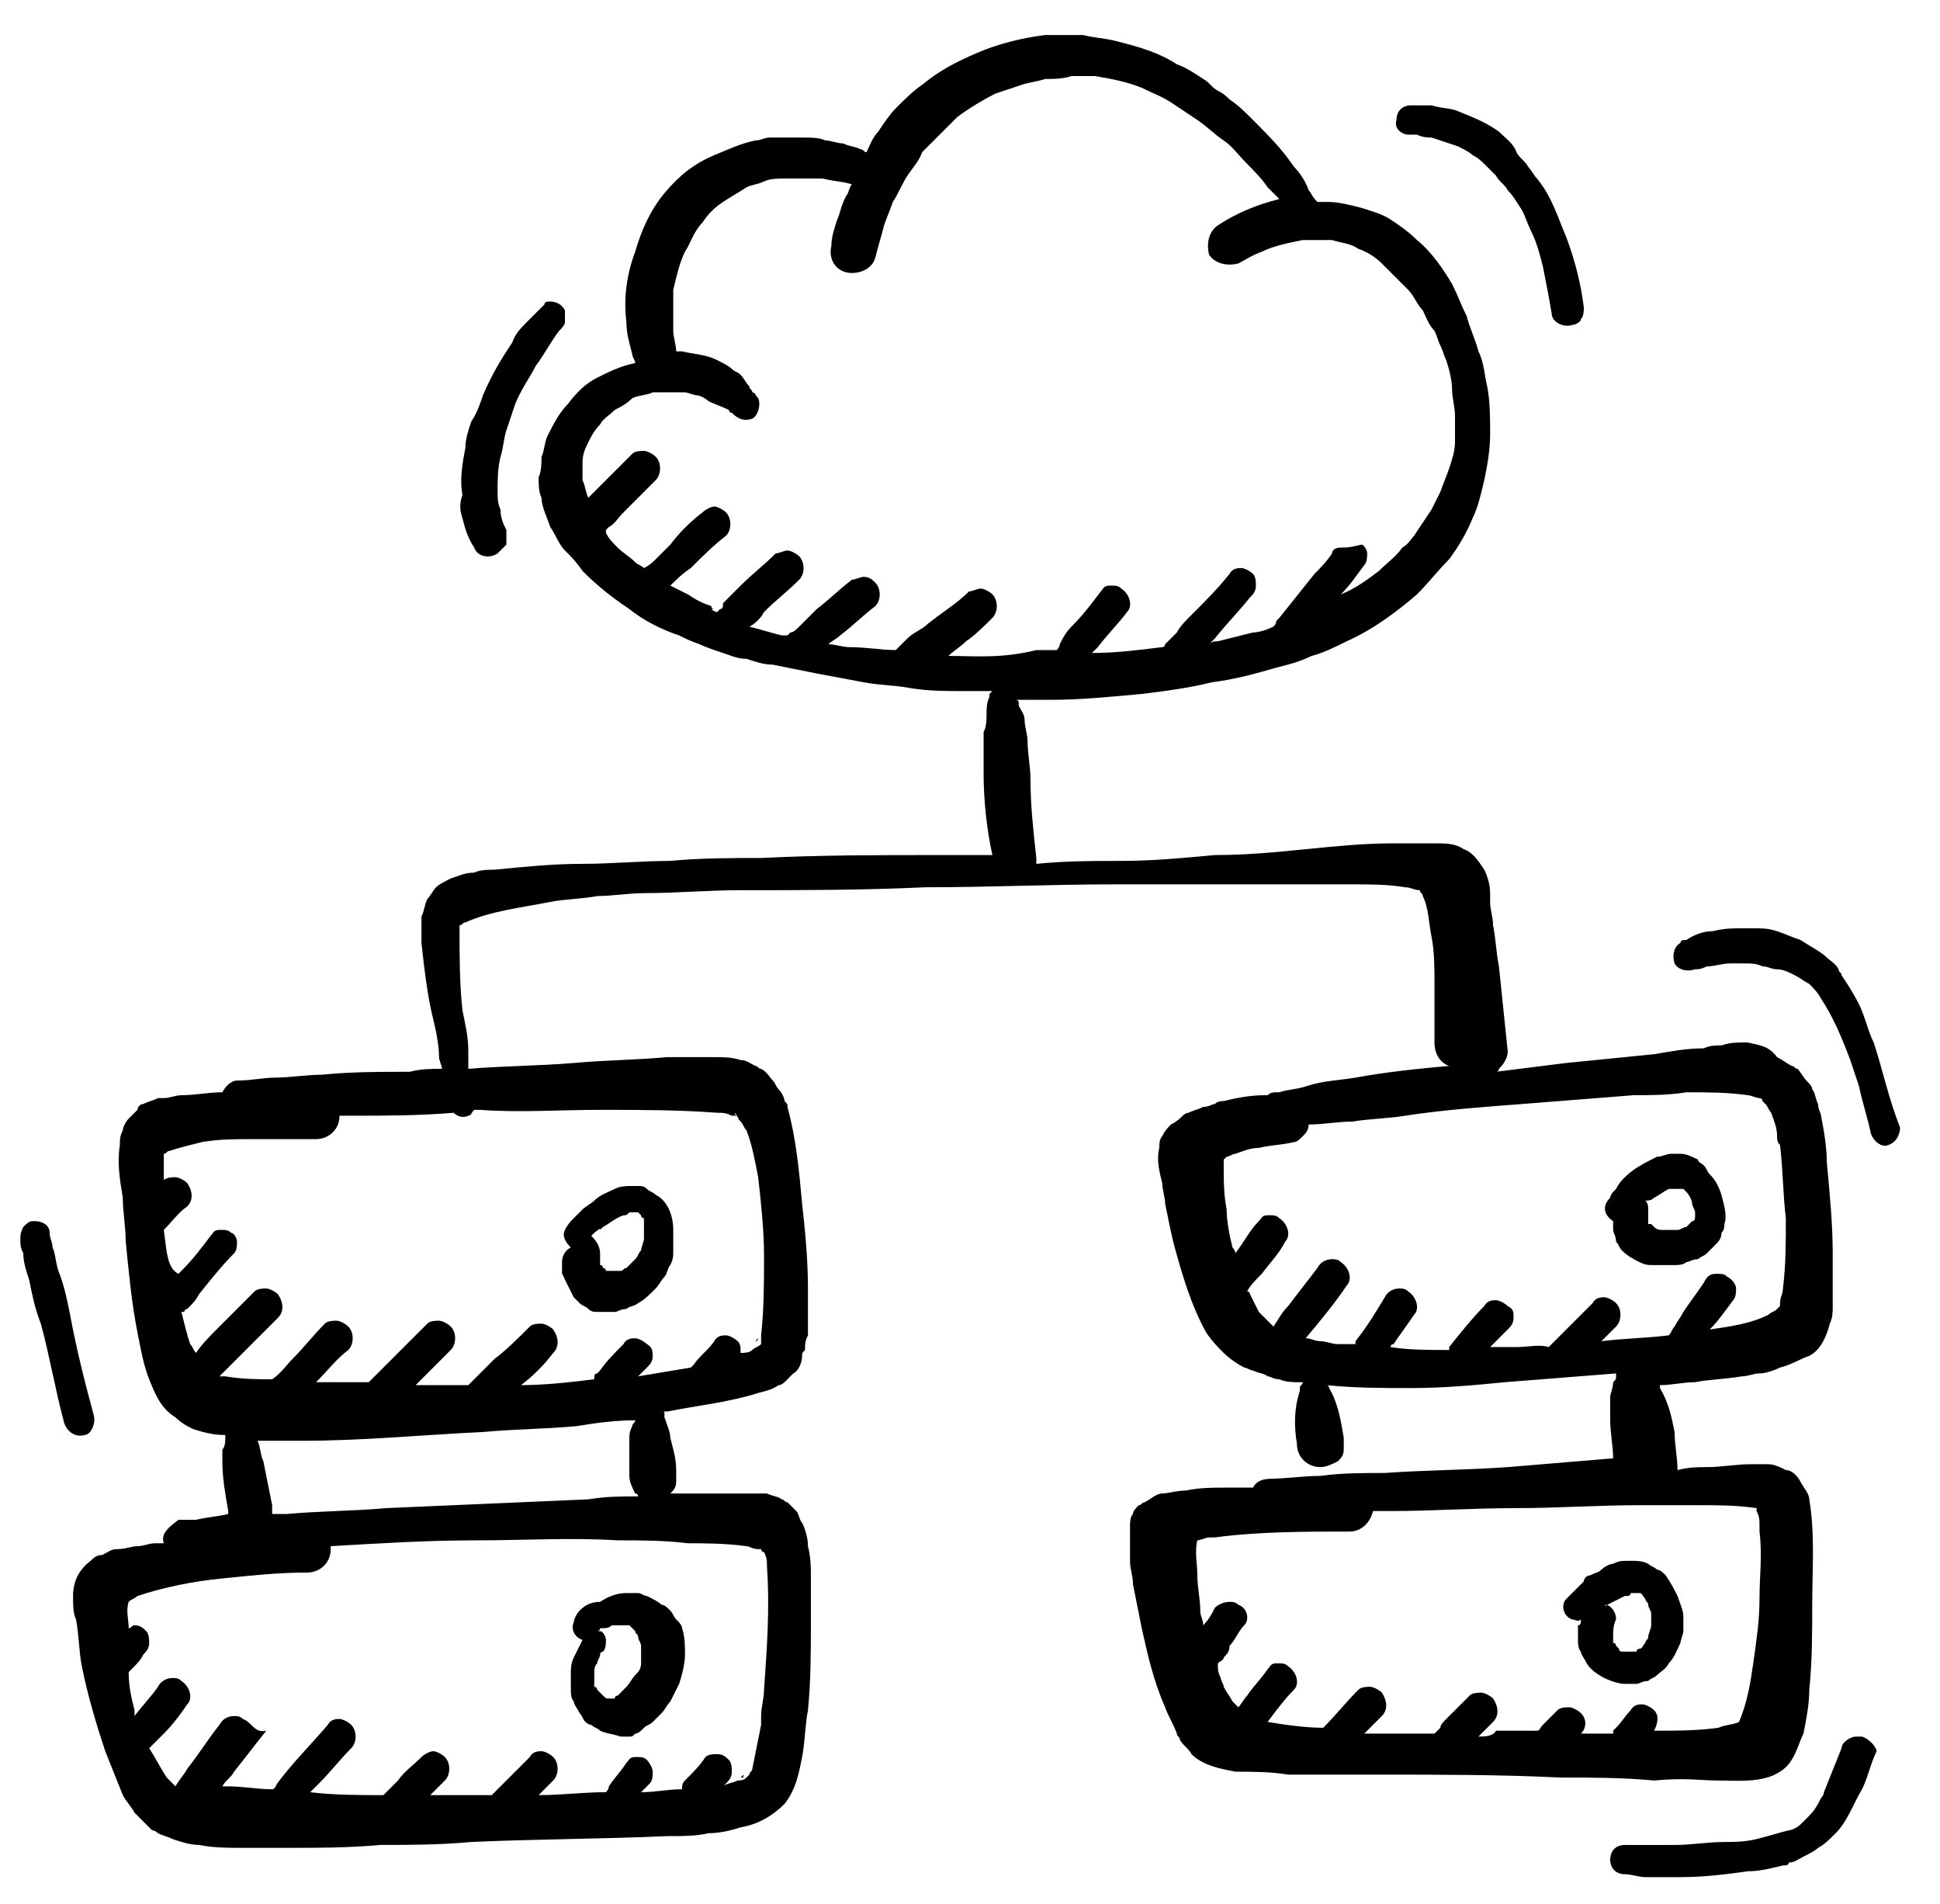 <svg width="53" height="52" viewBox="0 0 53 52" fill="none" xmlns="http://www.w3.org/2000/svg">
<g clip-path="url(#clip0_9_354)">
<path d="M38.471 3.677C38.55 3.677 38.631 3.677 38.711 3.677C38.871 3.757 39.031 3.757 39.111 3.757C39.35 3.837 39.59 3.917 39.83 3.997C39.99 4.077 40.15 4.157 40.23 4.237C40.39 4.317 40.47 4.397 40.63 4.557C40.71 4.637 40.79 4.717 40.87 4.797C40.95 4.957 41.11 5.037 41.19 5.197C41.35 5.357 41.43 5.517 41.59 5.757C41.67 5.917 41.75 6.157 41.83 6.317C41.99 6.637 42.07 6.957 42.15 7.277C42.23 7.676 42.31 8.076 42.39 8.556C42.39 8.796 42.71 8.956 42.95 8.876C43.03 8.876 43.19 8.796 43.19 8.716C43.27 8.636 43.27 8.476 43.27 8.396C43.19 7.756 43.03 7.117 42.79 6.477C42.55 5.917 42.39 5.357 41.99 4.877C41.91 4.797 41.83 4.637 41.75 4.557C41.67 4.397 41.51 4.317 41.43 4.157C41.35 3.917 41.11 3.757 40.95 3.597C40.63 3.357 40.23 3.197 39.83 3.037C39.67 2.957 39.35 2.957 39.111 2.877C38.95 2.877 38.871 2.877 38.711 2.877C38.631 2.877 38.55 2.877 38.55 2.877C38.311 2.877 38.151 3.037 38.151 3.277C38.071 3.517 38.311 3.677 38.471 3.677ZM51.189 28.474C51.029 28.154 50.949 27.754 50.789 27.434C50.629 27.114 50.469 26.874 50.309 26.634C50.309 26.554 50.229 26.554 50.229 26.474C50.149 26.314 49.989 26.234 49.909 26.154C49.749 25.994 49.429 25.834 49.189 25.674C48.949 25.594 48.789 25.514 48.549 25.434C48.309 25.354 48.149 25.354 47.909 25.354C47.829 25.354 47.669 25.354 47.589 25.354C47.349 25.354 47.109 25.354 46.789 25.434C46.55 25.434 46.309 25.514 46.069 25.674C45.989 25.674 45.91 25.674 45.91 25.754C45.75 25.834 45.669 26.074 45.75 26.314C45.83 26.474 46.069 26.554 46.309 26.474C46.389 26.474 46.469 26.474 46.629 26.394C46.869 26.394 47.029 26.314 47.269 26.314C47.429 26.314 47.509 26.314 47.669 26.314C47.829 26.314 47.989 26.314 48.149 26.394C48.309 26.394 48.389 26.474 48.549 26.474C48.709 26.474 48.869 26.554 49.029 26.634C49.189 26.714 49.269 26.794 49.429 26.874C49.509 26.954 49.669 27.114 49.749 27.274C50.069 27.754 50.309 28.314 50.549 28.953C50.629 29.193 50.709 29.433 50.789 29.673C50.869 30.073 51.029 30.553 51.109 30.953C51.189 31.193 51.429 31.353 51.589 31.273C51.829 31.193 51.909 30.953 51.909 30.793C51.589 29.993 51.429 29.193 51.189 28.474ZM2.556 38.632C2.316 37.752 2.076 36.792 1.916 35.913C1.836 35.513 1.756 35.113 1.596 34.713C1.516 34.473 1.516 34.233 1.436 34.073C1.436 33.913 1.356 33.833 1.356 33.673C1.356 33.433 1.116 33.353 0.956 33.353H0.876C0.796 33.353 0.716 33.433 0.636 33.513C0.556 33.673 0.556 33.753 0.556 33.833C0.556 33.993 0.556 34.073 0.636 34.233C0.636 34.473 0.716 34.713 0.796 34.953C0.876 35.353 0.956 35.752 1.116 36.153C1.356 37.032 1.516 37.992 1.756 38.872C1.836 39.112 2.076 39.272 2.316 39.192C2.476 39.192 2.636 38.872 2.556 38.632ZM12.634 14.155C12.714 14.476 12.794 14.715 12.954 14.955C13.034 15.195 13.354 15.275 13.594 15.115C13.674 15.035 13.754 14.955 13.834 14.876C13.834 14.715 13.834 14.636 13.834 14.556V14.476C13.754 14.316 13.674 14.155 13.674 13.916C13.594 13.756 13.594 13.596 13.594 13.436C13.594 13.116 13.594 12.796 13.674 12.476C13.754 12.236 13.754 11.996 13.834 11.756C13.914 11.516 13.994 11.276 14.074 11.036C14.234 10.636 14.474 10.316 14.634 9.996C14.874 9.676 15.034 9.356 15.274 9.036L15.354 8.956C15.354 8.956 15.274 8.956 15.274 9.036C15.354 8.956 15.434 8.876 15.434 8.796C15.434 8.716 15.434 8.556 15.434 8.476C15.354 8.316 15.194 8.236 15.034 8.236C14.954 8.236 14.874 8.236 14.874 8.316C14.794 8.396 14.714 8.476 14.634 8.556C14.554 8.636 14.474 8.716 14.394 8.796C14.234 8.956 14.074 9.116 13.994 9.356C13.674 9.836 13.434 10.236 13.194 10.796C13.114 11.036 13.034 11.276 12.874 11.516C12.794 11.756 12.714 11.996 12.714 12.236C12.634 12.636 12.554 13.116 12.634 13.516C12.554 13.756 12.554 13.916 12.634 14.155ZM50.869 47.431C50.789 47.431 50.789 47.431 50.709 47.431C50.549 47.431 50.309 47.591 50.309 47.751C50.149 48.151 49.989 48.551 49.829 48.951C49.829 49.031 49.749 49.111 49.749 49.111C49.669 49.271 49.589 49.431 49.429 49.591C49.349 49.67 49.269 49.751 49.189 49.831C49.109 49.91 48.949 49.99 48.869 49.99C48.549 50.071 48.309 50.151 47.989 50.23C47.669 50.31 47.349 50.31 47.109 50.31C46.629 50.31 46.23 50.391 45.75 50.391C45.51 50.391 45.27 50.391 44.95 50.391C44.79 50.391 44.55 50.391 44.39 50.391C44.15 50.391 43.99 50.55 43.99 50.79C43.99 51.03 44.15 51.19 44.39 51.19C44.55 51.19 44.79 51.27 44.95 51.27C45.27 51.27 45.59 51.27 45.91 51.27C46.55 51.27 47.189 51.19 47.749 51.11C48.069 51.11 48.389 51.03 48.709 50.95C48.789 50.95 48.869 50.95 48.869 50.87C49.029 50.87 49.109 50.79 49.269 50.71C49.429 50.63 49.589 50.55 49.669 50.47C49.829 50.391 49.989 50.23 50.149 50.071C50.469 49.751 50.629 49.271 50.869 48.871C51.029 48.551 51.109 48.151 51.269 47.831C51.269 47.751 51.109 47.511 50.869 47.431Z" fill="black"/>
<path d="M46.869 48.63C47.429 48.63 48.149 48.71 48.629 48.39C49.029 48.15 49.109 47.67 49.269 47.35C49.349 46.95 49.429 46.551 49.429 46.151C49.509 45.351 49.509 44.631 49.509 43.831C49.509 42.871 49.589 41.911 49.429 40.951C49.429 40.791 49.269 40.631 49.189 40.471C49.109 40.311 48.949 40.151 48.789 40.151C48.629 40.071 48.469 39.992 48.309 39.992C48.149 39.992 47.989 39.992 47.829 39.992C47.429 39.992 47.029 40.071 46.629 40.071C46.389 40.071 46.149 40.071 45.829 40.151C45.829 39.831 45.749 39.432 45.749 39.112C45.669 38.712 45.589 38.312 45.349 37.912C45.349 37.912 45.349 37.912 45.349 37.832C45.669 37.832 45.989 37.752 46.309 37.752C46.709 37.672 47.109 37.672 47.589 37.592C47.749 37.592 47.909 37.512 48.069 37.512C48.229 37.512 48.469 37.432 48.629 37.352C48.949 37.272 49.189 37.112 49.429 37.032C49.749 36.872 49.909 36.472 49.989 36.152C50.069 35.992 50.069 35.832 50.069 35.672C50.069 35.592 50.069 35.512 50.069 35.352C50.069 34.952 50.069 34.632 50.069 34.232C50.069 33.432 49.989 32.633 49.909 31.753C49.909 31.353 49.829 30.873 49.749 30.473C49.749 30.393 49.669 30.313 49.669 30.153C49.589 29.993 49.589 29.833 49.509 29.753C49.509 29.673 49.429 29.593 49.349 29.513C49.269 29.433 49.189 29.273 49.109 29.193C49.029 29.193 49.029 29.113 48.949 29.113C48.789 29.033 48.709 28.953 48.549 28.873C48.309 28.553 48.069 28.553 47.749 28.473H47.669C47.429 28.473 47.269 28.473 47.029 28.553C46.869 28.553 46.709 28.553 46.549 28.633C46.069 28.633 45.669 28.713 45.19 28.793C44.39 28.873 43.59 28.953 42.79 29.033C42.15 29.113 41.51 29.193 40.87 29.273C40.87 29.273 40.95 29.273 40.95 29.193C41.11 29.033 41.19 28.873 41.19 28.713C41.11 27.913 41.03 27.193 40.95 26.393C40.87 25.994 40.87 25.674 40.79 25.273C40.79 25.034 40.71 24.874 40.71 24.634C40.71 24.554 40.71 24.474 40.71 24.394C40.71 24.154 40.63 23.914 40.55 23.754C40.39 23.514 40.23 23.274 39.99 23.194C39.75 23.034 39.51 23.034 39.19 23.034C39.03 23.034 38.87 23.034 38.63 23.034C38.47 23.034 38.23 23.034 38.071 23.034C37.271 23.034 36.471 23.114 35.671 23.194C34.871 23.274 34.071 23.354 33.191 23.354C32.311 23.434 31.512 23.514 30.632 23.514C29.832 23.514 29.112 23.514 28.312 23.594C28.312 23.514 28.312 23.434 28.312 23.434C28.232 22.714 28.152 21.994 28.152 21.274C28.152 20.954 28.072 20.554 28.072 20.234C28.072 20.074 27.992 19.834 27.992 19.674C27.992 19.514 27.912 19.434 27.832 19.274V19.194C27.832 19.194 27.832 19.114 27.752 19.114C28.072 19.114 28.392 19.114 28.712 19.114C29.512 19.114 30.312 19.034 31.192 18.954C31.831 18.875 32.471 18.794 33.111 18.634C33.751 18.555 34.311 18.395 34.871 18.235C35.191 18.154 35.511 18.075 35.831 17.915C36.151 17.835 36.471 17.675 36.791 17.515C37.511 17.195 38.151 16.715 38.71 16.235C39.03 15.915 39.27 15.595 39.59 15.275C39.83 14.955 40.07 14.555 40.23 14.155C40.39 13.835 40.47 13.435 40.55 13.115C40.63 12.715 40.71 12.315 40.71 11.835C40.71 11.435 40.71 10.956 40.63 10.556C40.55 10.236 40.55 9.916 40.39 9.596C40.31 9.276 40.15 8.956 40.07 8.636C39.91 8.316 39.83 8.076 39.67 7.756C39.43 7.356 39.11 6.876 38.71 6.556C38.47 6.316 38.23 6.156 37.99 5.996C37.751 5.836 37.431 5.756 37.191 5.676C36.871 5.596 36.551 5.516 36.311 5.516C36.231 5.516 36.231 5.516 36.151 5.516C36.071 5.516 36.071 5.516 35.991 5.516C35.831 5.356 35.831 5.276 35.751 5.196C35.671 4.956 35.511 4.716 35.351 4.556C35.031 4.077 34.631 3.677 34.231 3.277C33.991 3.037 33.831 2.877 33.591 2.717C33.511 2.637 33.431 2.557 33.271 2.477C33.111 2.397 33.031 2.237 32.871 2.157C32.631 1.997 32.391 1.837 32.151 1.757C31.671 1.437 31.111 1.277 30.472 1.117C30.152 1.037 29.912 1.037 29.592 0.957C29.432 0.957 29.352 0.957 29.192 0.957C28.952 0.957 28.792 0.957 28.552 0.957C27.912 1.037 27.272 1.197 26.712 1.437C26.152 1.677 25.672 1.917 25.192 2.317C24.952 2.477 24.712 2.717 24.472 2.957C24.312 3.117 24.152 3.357 23.992 3.597C23.833 3.757 23.753 3.997 23.673 4.157C23.593 4.157 23.593 4.077 23.513 4.077C23.353 3.997 23.193 3.997 23.033 3.917C22.873 3.917 22.713 3.837 22.553 3.837C22.393 3.757 22.153 3.757 21.913 3.757C21.753 3.757 21.673 3.757 21.513 3.757C21.353 3.757 21.193 3.757 21.033 3.757C20.873 3.757 20.793 3.837 20.633 3.837C20.233 3.917 19.913 4.077 19.513 4.237C18.953 4.476 18.553 4.796 18.153 5.276C17.753 5.756 17.514 6.316 17.353 6.876C17.113 7.516 17.034 8.156 17.113 8.796C17.113 9.116 17.193 9.356 17.273 9.676C17.273 9.756 17.353 9.836 17.353 9.916C16.953 9.996 16.634 10.156 16.314 10.316C15.994 10.476 15.754 10.716 15.514 11.036C15.274 11.275 15.114 11.595 14.954 11.915C14.874 12.075 14.874 12.315 14.794 12.475C14.794 12.635 14.794 12.875 14.714 13.035C14.714 13.195 14.714 13.435 14.794 13.595C14.794 13.835 14.954 14.155 15.034 14.395C15.194 14.635 15.274 14.875 15.434 15.035C15.594 15.195 15.754 15.355 15.914 15.595C16.314 15.995 16.714 16.315 17.193 16.635C17.593 16.955 18.073 17.195 18.553 17.355C18.713 17.435 18.873 17.515 19.113 17.595C19.273 17.675 19.513 17.755 19.753 17.835C19.993 17.915 20.153 17.994 20.393 17.994C20.633 18.075 20.873 18.154 21.113 18.154C21.513 18.235 21.913 18.315 22.313 18.395C22.713 18.474 23.193 18.555 23.593 18.634C23.992 18.715 24.472 18.715 24.872 18.794C25.352 18.875 25.832 18.875 26.312 18.875C26.552 18.875 26.792 18.875 27.112 18.875L27.032 18.954V19.034C26.952 19.194 26.952 19.354 26.952 19.514C26.952 19.674 26.952 19.834 26.872 19.994C26.872 20.394 26.872 20.714 26.872 21.114C26.872 21.834 26.952 22.634 27.112 23.354C26.632 23.354 26.072 23.354 25.592 23.354C23.992 23.354 22.393 23.354 20.793 23.434C19.993 23.434 19.113 23.434 18.313 23.514C17.514 23.514 16.714 23.594 15.914 23.594C15.114 23.594 14.314 23.674 13.514 23.754C13.354 23.754 13.114 23.754 12.954 23.834C12.714 23.834 12.554 23.914 12.314 23.994C12.154 24.074 11.994 24.154 11.914 24.234C11.834 24.314 11.754 24.474 11.674 24.554C11.594 24.714 11.594 24.874 11.514 25.034C11.514 25.273 11.514 25.514 11.514 25.753C11.594 26.473 11.674 27.193 11.834 27.833C11.914 28.153 11.994 28.553 11.994 28.873C11.994 28.953 12.074 29.113 12.074 29.193C11.754 29.193 11.514 29.193 11.194 29.273C10.395 29.273 9.595 29.273 8.795 29.353C8.395 29.353 7.915 29.433 7.515 29.433C7.195 29.433 6.875 29.513 6.475 29.513C6.315 29.513 6.155 29.673 6.075 29.833C5.675 29.833 5.355 29.913 4.955 29.913C4.795 29.913 4.635 29.993 4.475 29.993C4.395 29.993 4.395 29.993 4.315 29.993C4.155 30.073 4.075 30.073 3.915 30.153C3.835 30.153 3.755 30.233 3.755 30.313C3.675 30.393 3.595 30.473 3.515 30.553C3.435 30.633 3.355 30.793 3.355 30.873C3.275 31.033 3.275 31.113 3.275 31.273C3.195 31.753 3.275 32.233 3.355 32.712C3.355 33.112 3.435 33.512 3.435 33.912C3.515 34.712 3.595 35.592 3.755 36.392C3.835 36.792 3.915 37.272 4.075 37.672C4.235 38.072 4.395 38.472 4.795 38.712C4.955 38.872 5.115 38.952 5.275 39.032C5.515 39.112 5.835 39.192 6.075 39.192H6.155V39.272C6.155 39.352 6.155 39.511 6.075 39.592C6.075 39.672 6.075 39.831 6.075 39.911C6.075 40.391 6.155 40.791 6.235 41.271C6.235 41.271 6.235 41.271 6.235 41.351C5.915 41.431 5.675 41.431 5.355 41.511C5.275 41.511 5.195 41.511 5.115 41.511C5.035 41.511 4.955 41.511 4.875 41.511C4.555 41.751 4.395 41.911 4.475 42.151C4.395 42.151 4.315 42.151 4.235 42.151C4.075 42.151 3.915 42.231 3.755 42.231C3.595 42.231 3.435 42.311 3.195 42.311C3.035 42.311 2.955 42.391 2.796 42.471C2.636 42.471 2.556 42.551 2.476 42.631C2.156 42.871 1.996 43.191 1.996 43.591C1.996 43.831 1.996 44.071 2.076 44.231C2.156 44.631 2.156 45.111 2.236 45.511C2.396 46.311 2.636 47.111 2.875 47.83C3.035 48.23 3.195 48.63 3.355 49.03C3.435 49.19 3.595 49.35 3.675 49.51C3.835 49.67 3.995 49.83 4.155 49.99C4.235 49.99 4.315 50.07 4.315 50.07C4.475 50.15 4.555 50.15 4.715 50.23C4.955 50.31 5.195 50.39 5.435 50.39C5.835 50.47 6.235 50.47 6.635 50.47C7.035 50.47 7.435 50.47 7.835 50.47C8.715 50.47 9.515 50.47 10.395 50.39C11.194 50.39 11.994 50.39 12.874 50.31C14.634 50.23 16.393 50.23 18.233 50.15C18.633 50.15 19.033 50.15 19.353 50.07C19.673 50.07 19.993 49.99 20.233 49.91C20.713 49.83 21.113 49.59 21.433 49.27C21.753 48.87 21.833 48.39 21.913 47.99C21.993 47.59 21.993 47.111 22.073 46.711C22.153 45.911 22.153 45.111 22.153 44.311C22.153 43.911 22.153 43.511 22.153 43.111C22.153 42.791 22.153 42.551 22.073 42.231C22.073 41.991 21.993 41.751 21.913 41.591C21.833 41.511 21.833 41.351 21.753 41.271C21.673 41.191 21.593 41.111 21.513 41.031C21.433 41.031 21.433 40.951 21.353 40.951C21.273 40.871 21.113 40.871 20.953 40.791C20.873 40.791 20.793 40.791 20.793 40.791C20.713 40.791 20.553 40.791 20.473 40.791C20.313 40.791 20.153 40.791 19.913 40.791C19.753 40.791 19.673 40.791 19.513 40.791C19.193 40.791 18.873 40.791 18.633 40.791C18.553 40.791 18.393 40.791 18.313 40.791C18.393 40.711 18.473 40.631 18.473 40.471C18.473 40.391 18.473 40.231 18.473 40.151C18.473 39.831 18.393 39.592 18.313 39.272C18.313 39.112 18.233 38.952 18.153 38.712C18.153 38.712 18.153 38.712 18.153 38.632C18.153 38.552 18.153 38.552 18.073 38.552C18.153 38.552 18.153 38.552 18.233 38.552C19.033 38.392 19.833 38.312 20.633 38.072C20.873 37.992 21.033 37.992 21.273 37.832C21.353 37.832 21.433 37.752 21.433 37.752C21.513 37.672 21.593 37.592 21.673 37.512C21.833 37.432 21.913 37.192 21.913 37.032C21.913 36.952 21.913 36.952 21.993 36.872C21.993 36.712 21.993 36.632 22.073 36.472C22.073 36.312 22.073 36.152 22.073 35.912C22.073 35.672 22.073 35.432 22.073 35.192C22.073 34.392 21.993 33.592 21.913 32.873C21.833 31.993 21.753 31.113 21.513 30.233C21.513 30.153 21.513 30.153 21.433 30.073C21.433 29.993 21.353 29.833 21.273 29.753C21.193 29.673 21.193 29.593 21.113 29.513C21.033 29.433 20.953 29.273 20.793 29.193C20.713 29.193 20.713 29.113 20.633 29.113C20.473 29.033 20.393 28.953 20.233 28.953C19.993 28.873 19.753 28.873 19.513 28.873C19.433 28.873 19.433 28.873 19.353 28.873C19.193 28.873 19.113 28.873 18.953 28.873C18.713 28.873 18.473 28.873 18.233 28.873C17.353 28.953 16.554 28.953 15.674 29.033C14.714 29.113 13.754 29.113 12.794 29.193C12.794 29.033 12.794 28.873 12.794 28.713C12.794 28.313 12.714 27.993 12.634 27.593C12.554 26.873 12.554 26.073 12.554 25.354V25.273C12.634 25.273 12.634 25.194 12.714 25.194C13.434 24.874 14.234 24.794 15.034 24.634C15.434 24.554 15.914 24.554 16.314 24.474C16.714 24.474 17.193 24.394 17.593 24.394C18.473 24.394 19.353 24.314 20.233 24.314C21.913 24.314 23.593 24.314 25.272 24.234C27.032 24.234 28.712 24.154 30.472 24.154C31.352 24.154 32.151 24.154 33.031 24.154C33.831 24.154 34.711 24.154 35.511 24.154C35.991 24.154 36.471 24.154 36.951 24.154C37.431 24.154 37.91 24.154 38.391 24.234C38.55 24.234 38.63 24.314 38.79 24.314C38.79 24.394 38.87 24.394 38.87 24.474C39.03 24.794 39.03 25.194 39.11 25.593C39.19 25.994 39.19 26.473 39.19 26.873C39.19 27.433 39.19 27.913 39.19 28.473C39.19 28.793 39.35 29.033 39.59 29.113C38.71 29.193 37.91 29.273 37.031 29.433C36.551 29.513 36.151 29.513 35.671 29.673C35.431 29.753 35.191 29.753 34.951 29.833C34.791 29.833 34.711 29.833 34.631 29.913H34.551C34.151 29.913 33.751 29.993 33.431 30.073C33.351 30.073 33.271 30.073 33.191 30.153C33.111 30.153 33.031 30.233 32.871 30.233C32.711 30.313 32.631 30.313 32.471 30.393C32.391 30.393 32.311 30.473 32.311 30.473C32.231 30.553 32.151 30.633 31.991 30.713C31.911 30.793 31.831 30.873 31.751 31.033C31.671 31.113 31.671 31.273 31.671 31.353C31.591 31.673 31.671 31.993 31.751 32.313C31.751 32.472 31.831 32.712 31.831 32.873C31.911 33.272 31.991 33.672 32.071 33.992C32.311 34.872 32.551 35.672 32.951 36.392C33.111 36.632 33.271 36.792 33.431 36.952C33.591 37.112 33.831 37.272 33.991 37.352C34.071 37.352 34.151 37.432 34.231 37.432C34.391 37.512 34.551 37.512 34.631 37.592C34.711 37.592 34.791 37.672 34.951 37.672C35.111 37.752 35.351 37.752 35.511 37.752H35.591C35.591 37.832 35.511 37.832 35.511 37.912V37.992C35.351 38.472 35.351 38.952 35.431 39.432C35.431 39.831 35.751 40.071 36.071 40.071C36.231 40.071 36.391 39.992 36.551 39.911C36.631 39.831 36.711 39.752 36.711 39.592C36.711 39.511 36.711 39.352 36.711 39.272C36.631 38.792 36.551 38.312 36.311 37.912C36.311 37.912 36.311 37.832 36.231 37.832C37.031 37.912 37.751 37.912 38.55 37.912C39.43 37.912 40.31 37.832 41.11 37.752C42.15 37.672 43.11 37.592 44.15 37.512V37.592C44.15 37.672 44.15 37.672 44.07 37.752C44.07 37.912 43.99 38.072 43.99 38.152C43.99 38.392 43.99 38.552 43.99 38.792C43.99 39.112 44.07 39.511 44.07 39.831C43.11 39.911 42.15 39.992 41.19 40.071C40.07 40.151 38.95 40.151 37.831 40.231C37.271 40.231 36.631 40.231 36.071 40.311C35.591 40.311 35.111 40.391 34.631 40.391C34.631 40.391 34.631 40.391 34.711 40.391C34.471 40.391 34.311 40.471 34.231 40.631C33.991 40.631 33.751 40.631 33.511 40.631C33.111 40.631 32.791 40.631 32.391 40.711C32.151 40.711 31.911 40.791 31.751 40.791C31.591 40.791 31.431 40.951 31.271 41.031C31.192 41.031 31.192 41.111 31.111 41.111C31.032 41.191 30.952 41.271 30.952 41.351C30.872 41.431 30.872 41.591 30.872 41.671C30.872 41.751 30.872 41.911 30.872 41.991C30.872 42.071 30.872 42.231 30.872 42.391C30.872 42.471 30.872 42.551 30.872 42.631C30.872 42.871 30.952 43.031 30.952 43.271C31.032 43.671 31.111 44.071 31.192 44.471C31.352 45.191 31.512 45.911 31.831 46.63C31.911 46.87 32.071 47.111 32.151 47.35C32.151 47.43 32.231 47.43 32.231 47.51C32.311 47.67 32.471 47.75 32.551 47.91C32.871 48.23 33.351 48.31 33.751 48.39C34.231 48.39 34.711 48.39 35.191 48.47C36.071 48.47 36.871 48.47 37.751 48.47C39.35 48.47 41.03 48.47 42.63 48.55C43.51 48.55 44.31 48.55 45.19 48.63C46.069 48.55 46.469 48.63 46.869 48.63ZM25.912 17.915C26.072 17.755 26.232 17.675 26.392 17.515C26.632 17.355 26.872 17.115 27.112 16.875C27.272 16.715 27.272 16.395 27.112 16.235C27.032 16.155 26.872 16.075 26.792 16.075C26.712 16.075 26.552 16.155 26.472 16.155C26.152 16.475 25.752 16.715 25.352 17.035C25.192 17.195 24.952 17.275 24.792 17.435C24.712 17.515 24.633 17.595 24.552 17.675L24.472 17.755C24.073 17.755 23.673 17.675 23.193 17.675C23.033 17.675 22.793 17.595 22.633 17.595C22.713 17.515 22.873 17.435 22.953 17.355C23.273 17.115 23.593 16.795 23.913 16.555C24.073 16.395 24.073 16.075 23.913 15.915C23.833 15.835 23.753 15.755 23.593 15.755C23.513 15.755 23.353 15.835 23.273 15.835C22.953 16.075 22.633 16.395 22.313 16.635C22.153 16.795 21.993 16.955 21.833 17.115C21.753 17.195 21.673 17.275 21.593 17.275C21.593 17.275 21.593 17.275 21.513 17.355C21.593 17.355 21.433 17.355 21.353 17.355C21.033 17.275 20.793 17.195 20.473 17.115C20.633 17.035 20.793 16.875 20.873 16.715C21.193 16.395 21.513 16.155 21.833 15.835C21.993 15.675 21.993 15.355 21.833 15.195C21.753 15.115 21.593 15.035 21.513 15.035C21.433 15.035 21.273 15.115 21.193 15.115C20.873 15.435 20.553 15.675 20.233 15.995C20.073 16.155 19.913 16.315 19.753 16.475C19.753 16.555 19.753 16.635 19.673 16.635L19.593 16.715C19.513 16.715 19.433 16.635 19.433 16.635H19.513C19.513 16.635 19.433 16.635 19.433 16.555C19.193 16.475 19.033 16.395 18.793 16.235C18.633 16.155 18.473 16.075 18.313 15.995C18.473 15.835 18.633 15.675 18.873 15.515C19.193 15.195 19.513 14.875 19.833 14.635C19.993 14.475 19.993 14.155 19.833 13.995C19.753 13.915 19.593 13.835 19.513 13.835C19.433 13.835 19.273 13.915 19.193 13.995C18.873 14.235 18.553 14.555 18.313 14.875C18.153 15.035 18.073 15.115 17.913 15.275C17.833 15.355 17.753 15.435 17.593 15.515C17.514 15.435 17.433 15.435 17.353 15.355C17.193 15.195 17.034 15.115 16.873 14.955C16.714 14.795 16.634 14.715 16.554 14.555C16.554 14.555 16.554 14.555 16.554 14.475L16.634 14.395C16.794 14.315 16.873 14.155 17.034 13.995C17.353 13.675 17.593 13.435 17.913 13.115C18.073 12.955 18.073 12.635 17.913 12.475C17.833 12.395 17.673 12.315 17.593 12.315C17.514 12.315 17.353 12.315 17.273 12.395C16.953 12.715 16.714 12.955 16.393 13.275C16.314 13.355 16.154 13.515 16.074 13.595C15.994 13.435 15.994 13.275 15.914 13.115C15.914 12.955 15.914 12.795 15.914 12.635C15.914 12.395 15.994 12.235 16.074 12.075C16.154 11.915 16.234 11.755 16.393 11.595C16.474 11.435 16.634 11.355 16.794 11.196C16.953 11.116 17.113 11.036 17.273 10.876C17.433 10.796 17.673 10.796 17.833 10.716C17.913 10.716 17.993 10.716 18.073 10.716C18.313 10.716 18.473 10.716 18.713 10.716C18.793 10.716 18.953 10.796 19.033 10.796C19.113 10.796 19.273 10.876 19.353 10.956C19.513 11.036 19.753 11.116 19.913 11.196C19.913 11.196 19.913 11.275 19.993 11.275C20.153 11.435 20.313 11.515 20.553 11.435C20.713 11.355 20.793 11.036 20.713 10.876C20.633 10.796 20.633 10.716 20.553 10.716C20.553 10.636 20.473 10.636 20.473 10.556C20.393 10.476 20.313 10.316 20.233 10.236C20.153 10.156 20.073 10.156 19.993 10.076C19.913 9.996 19.753 9.916 19.593 9.836C19.273 9.676 18.953 9.676 18.633 9.596C18.553 9.596 18.553 9.596 18.473 9.596C18.473 9.436 18.393 9.196 18.393 9.036C18.393 8.876 18.393 8.716 18.393 8.636C18.393 8.396 18.393 8.156 18.393 7.916C18.473 7.596 18.553 7.196 18.713 6.876C18.873 6.636 18.953 6.316 19.193 6.076C19.353 5.836 19.513 5.676 19.753 5.516C19.993 5.356 20.153 5.276 20.393 5.116C20.553 5.036 20.713 5.036 20.873 4.956C21.033 4.876 21.273 4.876 21.433 4.876C21.593 4.876 21.753 4.876 21.913 4.876C22.073 4.876 22.313 4.876 22.473 4.876C22.793 4.956 23.033 4.956 23.273 5.036C23.193 5.116 23.193 5.276 23.113 5.356C22.953 5.676 22.953 5.836 22.873 5.996C22.793 6.236 22.713 6.476 22.713 6.716C22.633 7.036 22.793 7.356 23.113 7.436C23.433 7.516 23.833 7.356 23.913 7.036C23.992 6.716 24.073 6.476 24.152 6.156C24.233 5.916 24.312 5.756 24.392 5.516C24.552 5.276 24.632 5.036 24.792 4.796C24.952 4.556 25.112 4.396 25.192 4.157C25.512 3.837 25.832 3.517 26.152 3.197C26.472 2.957 26.872 2.717 27.192 2.557C27.432 2.477 27.672 2.397 27.912 2.317C28.152 2.237 28.312 2.237 28.552 2.157C28.792 2.157 29.032 2.157 29.272 2.077C29.512 2.077 29.672 2.077 29.912 2.077C30.392 2.157 30.791 2.237 31.192 2.397C31.512 2.557 31.751 2.637 31.991 2.797C32.231 2.957 32.471 3.117 32.711 3.277C32.951 3.437 33.191 3.677 33.431 3.837C33.671 3.997 33.831 4.237 34.071 4.476C34.231 4.636 34.471 4.876 34.631 5.116C34.711 5.196 34.871 5.356 34.951 5.436C34.311 5.596 33.751 5.836 33.271 6.156C33.031 6.316 32.951 6.636 33.031 6.956C33.191 7.196 33.511 7.276 33.831 7.196C33.991 7.116 34.231 6.956 34.471 6.876C34.791 6.716 35.191 6.636 35.591 6.556C35.831 6.556 36.151 6.556 36.391 6.556C36.631 6.636 36.871 6.636 37.111 6.796C37.351 6.876 37.591 7.036 37.751 7.196C37.99 7.436 38.23 7.676 38.47 7.916C38.63 8.076 38.71 8.316 38.87 8.476C38.95 8.636 39.03 8.876 39.19 9.036C39.27 9.196 39.27 9.276 39.35 9.436C39.43 9.596 39.43 9.676 39.51 9.836C39.59 10.076 39.67 10.396 39.67 10.636C39.67 10.876 39.75 11.116 39.75 11.355C39.75 11.595 39.75 11.835 39.75 12.075C39.75 12.315 39.67 12.555 39.59 12.795C39.51 13.035 39.43 13.195 39.35 13.435C39.27 13.595 39.19 13.755 39.11 13.915C38.95 14.155 38.79 14.395 38.63 14.635C38.55 14.715 38.47 14.875 38.31 14.955C38.151 15.195 37.91 15.355 37.671 15.595C37.351 15.835 37.031 16.075 36.631 16.235C36.871 15.995 37.031 15.755 37.271 15.435C37.351 15.355 37.351 15.195 37.351 15.115C37.351 15.035 37.271 14.875 37.191 14.875C36.871 14.955 36.791 14.955 36.711 14.955H36.631C36.471 14.955 36.391 15.035 36.391 15.115C36.231 15.355 36.071 15.515 35.831 15.755L35.911 15.675C35.591 16.075 35.271 16.475 34.951 16.875L34.871 16.955C34.871 16.955 34.871 17.035 34.791 17.115C34.631 17.195 34.391 17.275 34.231 17.275C33.911 17.355 33.591 17.435 33.271 17.515C33.191 17.515 33.111 17.515 33.031 17.595C33.111 17.515 33.111 17.515 33.191 17.435C33.511 17.035 33.831 16.715 34.151 16.315C34.231 16.235 34.311 16.155 34.311 15.995C34.311 15.915 34.311 15.755 34.231 15.675C34.151 15.595 33.991 15.515 33.911 15.515C33.831 15.515 33.671 15.515 33.591 15.675C33.271 16.075 32.951 16.395 32.551 16.795C32.391 16.955 32.231 17.115 32.151 17.275C32.071 17.355 31.991 17.435 31.911 17.515L31.831 17.595C31.831 17.595 31.831 17.675 31.751 17.675C31.111 17.755 30.472 17.835 29.832 17.835C29.912 17.755 29.912 17.755 29.992 17.675C30.232 17.355 30.552 17.035 30.791 16.715C30.952 16.555 30.872 16.235 30.632 16.075C30.552 15.995 30.472 15.995 30.392 15.995H30.312C30.152 15.995 30.152 16.075 30.072 16.155C29.832 16.475 29.592 16.795 29.272 17.115C29.112 17.275 29.032 17.435 28.952 17.595C28.952 17.675 28.872 17.755 28.872 17.755C28.712 17.755 28.552 17.755 28.312 17.755C27.352 17.994 26.632 17.915 25.912 17.915ZM20.233 48.55C20.233 48.63 20.233 48.63 20.233 48.55V48.55ZM20.233 48.55L20.313 48.47C20.313 48.55 20.313 48.55 20.233 48.55ZM20.393 42.231C20.473 42.231 20.553 42.311 20.713 42.311C20.713 42.311 20.713 42.311 20.793 42.311C20.793 42.311 20.793 42.391 20.873 42.391C20.953 42.551 20.953 42.631 20.953 42.791C21.033 43.911 20.953 45.031 20.873 46.151C20.873 46.391 20.793 46.63 20.793 46.87C20.793 46.95 20.793 46.95 20.793 47.031C20.793 47.111 20.793 47.111 20.793 47.19V47.27C20.793 47.19 20.793 47.111 20.793 47.111C20.713 47.51 20.633 47.91 20.553 48.31C20.553 48.39 20.473 48.39 20.473 48.47L20.393 48.55C20.313 48.63 20.233 48.63 20.153 48.63C19.993 48.71 19.833 48.71 19.753 48.79C19.753 48.79 19.753 48.79 19.833 48.71C19.913 48.63 19.993 48.55 19.993 48.39C19.993 48.31 19.993 48.15 19.913 48.07C19.833 47.99 19.753 47.91 19.593 47.91C19.513 47.91 19.353 47.91 19.273 47.99C19.113 48.23 18.953 48.39 18.713 48.63C18.633 48.71 18.633 48.79 18.633 48.87C18.233 48.87 17.913 48.95 17.514 48.95C17.593 48.87 17.673 48.79 17.753 48.71C17.833 48.63 17.833 48.47 17.833 48.39C17.833 48.31 17.753 48.15 17.673 48.07C17.593 47.99 17.514 47.99 17.433 47.99H17.353C17.193 47.99 17.193 48.07 17.113 48.15C16.953 48.39 16.794 48.55 16.634 48.79C16.634 48.87 16.554 48.95 16.554 48.95C15.914 48.95 15.354 49.03 14.714 49.03C14.874 48.87 14.954 48.79 15.114 48.63C15.274 48.47 15.274 48.15 15.114 47.99C15.034 47.91 14.874 47.83 14.794 47.83C14.714 47.83 14.554 47.83 14.474 47.99C14.154 48.31 13.754 48.71 13.434 49.03C13.114 49.03 12.714 49.03 12.394 49.03C12.154 49.03 11.994 49.03 11.754 49.03C11.914 48.87 11.994 48.79 12.154 48.63C12.314 48.47 12.314 48.15 12.154 47.99C12.074 47.91 11.914 47.83 11.834 47.83C11.754 47.83 11.594 47.91 11.514 47.99C11.274 48.23 11.034 48.39 10.874 48.63C10.714 48.79 10.634 48.87 10.474 49.03C9.835 49.03 9.115 49.03 8.475 48.95C8.555 48.87 8.635 48.79 8.715 48.71C9.035 48.39 9.275 48.07 9.595 47.75C9.755 47.59 9.755 47.27 9.595 47.111C9.515 47.031 9.355 46.95 9.275 46.95C9.195 46.95 9.035 46.95 8.955 47.111C8.475 47.67 7.915 48.23 7.515 48.79L7.595 48.71C7.515 48.79 7.515 48.87 7.435 48.87C7.035 48.87 6.635 48.79 6.235 48.79C6.155 48.79 6.075 48.79 6.075 48.79C6.155 48.63 6.315 48.55 6.395 48.39C6.715 47.99 6.955 47.67 7.275 47.27C6.955 47.35 6.875 47.031 6.635 46.95C6.555 46.87 6.475 46.87 6.395 46.87C6.235 46.87 6.075 46.95 5.995 47.111C5.675 47.51 5.435 47.91 5.115 48.31C5.035 48.47 4.875 48.63 4.795 48.79C4.715 48.71 4.635 48.63 4.555 48.55C4.395 48.31 4.235 47.99 4.075 47.75C4.235 47.59 4.315 47.51 4.475 47.35C4.715 47.111 4.955 46.791 5.115 46.551C5.275 46.391 5.195 46.071 4.955 45.911C4.875 45.831 4.795 45.831 4.715 45.831C4.555 45.831 4.395 45.911 4.315 46.071C4.155 46.311 3.915 46.551 3.675 46.87C3.675 46.791 3.675 46.791 3.675 46.711C3.595 46.391 3.515 46.071 3.515 45.671C3.755 45.431 3.835 45.351 3.915 45.191C3.995 45.111 4.075 45.031 4.075 44.871C4.075 44.791 4.075 44.631 3.995 44.551C3.915 44.471 3.835 44.391 3.675 44.391C3.595 44.391 3.595 44.471 3.515 44.471C3.515 44.231 3.435 43.991 3.515 43.751C3.595 43.671 3.675 43.671 3.755 43.591C4.475 43.351 5.275 43.191 6.075 43.111C6.875 43.031 7.595 42.951 8.395 42.951C8.715 42.951 9.035 42.711 9.035 42.311V42.231C10.395 42.151 11.674 42.071 13.034 42.071C14.314 42.071 15.594 41.991 16.873 42.071C17.514 42.071 18.153 42.071 18.793 42.151C19.193 42.151 19.833 42.151 20.393 42.231ZM17.353 38.792C17.353 38.872 17.273 38.872 17.273 38.952C17.193 39.112 17.193 39.192 17.193 39.352C17.193 39.672 17.193 39.992 17.193 40.311C17.193 40.471 17.273 40.631 17.353 40.791C17.353 40.791 17.433 40.791 17.433 40.871C16.953 40.871 16.554 40.871 16.074 40.951C14.234 41.031 12.394 41.111 10.554 41.191C9.675 41.271 8.715 41.271 7.835 41.351C7.675 41.351 7.595 41.351 7.435 41.351C7.435 41.271 7.435 41.191 7.435 41.111C7.355 40.711 7.275 40.311 7.195 39.911C7.115 39.752 7.115 39.511 7.035 39.352C7.435 39.352 7.835 39.352 8.235 39.352C9.914 39.352 11.514 39.192 13.194 39.112C14.074 39.032 14.874 39.032 15.754 38.952C16.234 38.872 16.794 38.792 17.353 38.792ZM20.633 36.632L20.713 36.552C20.713 36.632 20.633 36.632 20.633 36.632ZM16.393 30.313C17.433 30.313 18.553 30.313 19.593 30.393C19.753 30.393 19.833 30.393 19.993 30.473H20.073C20.073 30.473 20.153 30.473 20.153 30.553C20.153 30.473 20.073 30.473 20.073 30.393C20.153 30.473 20.153 30.553 20.233 30.633C20.313 30.713 20.313 30.793 20.393 30.873C20.553 31.273 20.633 31.753 20.713 32.153C20.793 32.873 20.873 33.592 20.873 34.312C20.873 35.032 20.873 35.752 20.793 36.472C20.793 36.552 20.793 36.552 20.793 36.632V36.712C20.713 36.792 20.633 36.792 20.553 36.872C20.473 36.952 20.313 36.952 20.233 36.952C20.233 36.792 20.233 36.712 20.153 36.632C20.073 36.552 19.913 36.472 19.833 36.472C19.753 36.472 19.593 36.472 19.513 36.632C19.353 36.872 19.113 37.032 18.953 37.272L18.873 37.352C18.393 37.432 17.913 37.512 17.433 37.592C17.514 37.512 17.593 37.432 17.673 37.352C17.753 37.272 17.833 37.192 17.833 37.032C17.833 36.952 17.833 36.792 17.673 36.712C17.593 36.632 17.433 36.552 17.353 36.552C17.273 36.552 17.113 36.552 17.034 36.712C16.794 36.952 16.554 37.192 16.393 37.432L16.314 37.512C16.234 37.512 16.234 37.592 16.234 37.672C15.594 37.752 14.874 37.832 14.234 37.832C14.554 37.592 14.874 37.272 15.114 36.952C15.274 36.792 15.274 36.552 15.114 36.312C15.034 36.232 14.874 36.152 14.794 36.152C14.714 36.152 14.554 36.152 14.474 36.232C14.154 36.552 13.834 36.872 13.514 37.112C13.354 37.272 13.194 37.432 13.034 37.592C12.954 37.672 12.874 37.752 12.794 37.832C12.394 37.832 12.074 37.832 11.674 37.832C11.594 37.832 11.434 37.832 11.354 37.832C11.674 37.512 11.994 37.192 12.314 36.872C12.474 36.712 12.474 36.392 12.314 36.232C12.234 36.152 12.074 36.072 11.994 36.072C11.914 36.072 11.754 36.072 11.674 36.152C11.354 36.472 11.114 36.712 10.794 37.032C10.554 37.272 10.314 37.512 10.074 37.752C9.675 37.752 9.195 37.752 8.795 37.752C8.715 37.752 8.715 37.752 8.635 37.752C8.955 37.432 9.195 37.112 9.515 36.872C9.675 36.712 9.675 36.392 9.515 36.232C9.435 36.152 9.275 36.072 9.195 36.072C9.115 36.072 8.955 36.072 8.875 36.152C8.555 36.472 8.315 36.792 7.995 37.112C7.835 37.272 7.675 37.512 7.435 37.672C7.035 37.672 6.635 37.672 6.155 37.592C6.075 37.592 6.075 37.592 5.995 37.592C6.155 37.432 6.315 37.272 6.475 37.112C6.875 36.712 7.195 36.392 7.595 35.992C7.755 35.832 7.755 35.592 7.595 35.352C7.515 35.272 7.355 35.192 7.275 35.192C7.195 35.192 7.035 35.192 6.955 35.272C6.635 35.592 6.315 35.912 5.995 36.232C5.755 36.472 5.515 36.712 5.355 36.952C5.275 36.872 5.275 36.792 5.195 36.712C5.115 36.472 5.035 36.152 4.955 35.832H5.035C5.035 35.832 5.035 35.752 5.115 35.752C5.275 35.592 5.355 35.512 5.435 35.352C5.755 34.952 6.075 34.552 6.395 34.232C6.475 34.152 6.475 33.992 6.475 33.912C6.475 33.832 6.395 33.672 6.315 33.672C6.235 33.592 6.155 33.592 6.075 33.592H5.995C5.835 33.592 5.835 33.672 5.755 33.752C5.515 34.072 5.275 34.392 4.955 34.712L4.875 34.792C4.555 34.632 4.555 34.152 4.475 33.592C4.715 33.352 4.875 33.112 5.115 32.952C5.275 32.792 5.275 32.553 5.115 32.313C5.035 32.233 4.875 32.153 4.795 32.153C4.715 32.153 4.555 32.153 4.475 32.233C4.475 31.993 4.475 31.833 4.475 31.593V31.513C4.555 31.513 4.555 31.433 4.635 31.433C4.875 31.353 5.195 31.273 5.515 31.193C5.995 31.113 6.395 31.113 6.875 31.113C7.435 31.113 8.075 31.113 8.635 31.113C8.955 31.113 9.275 30.873 9.275 30.473C9.355 30.473 9.435 30.473 9.595 30.473C10.554 30.473 11.434 30.473 12.394 30.393C12.474 30.473 12.634 30.553 12.794 30.473C12.874 30.473 12.874 30.393 12.954 30.313C13.034 30.313 13.034 30.313 13.114 30.313C14.154 30.393 15.274 30.313 16.393 30.313ZM12.794 25.514C12.794 25.434 12.794 25.434 12.794 25.514V25.514ZM41.43 36.792C41.19 36.792 40.95 36.792 40.71 36.792C40.87 36.632 41.03 36.472 41.19 36.312C41.27 36.232 41.35 36.152 41.35 35.992C41.35 35.832 41.35 35.752 41.19 35.672C41.11 35.592 40.95 35.512 40.87 35.512C40.79 35.512 40.63 35.512 40.55 35.672C40.23 35.992 39.91 36.392 39.59 36.792C39.59 36.792 39.59 36.792 39.59 36.872C39.03 36.872 38.47 36.872 37.99 36.792C37.99 36.792 37.99 36.712 38.071 36.712C38.23 36.472 38.47 36.152 38.63 35.912C38.79 35.752 38.71 35.432 38.47 35.272C38.391 35.192 38.31 35.192 38.23 35.192C38.071 35.192 37.91 35.272 37.831 35.432C37.591 35.832 37.351 36.232 37.031 36.632V36.712C36.871 36.712 36.711 36.712 36.551 36.712C36.391 36.712 36.231 36.632 36.071 36.632C35.911 36.632 35.831 36.552 35.671 36.552C36.071 36.072 36.471 35.592 36.791 35.112C36.951 34.952 36.871 34.632 36.631 34.472C36.551 34.392 36.471 34.392 36.391 34.392C36.231 34.392 36.071 34.472 35.991 34.632C35.751 34.952 35.431 35.352 35.191 35.672C35.031 35.832 34.951 35.992 34.791 36.232L34.711 36.152C34.631 36.072 34.471 35.912 34.391 35.832C34.311 35.672 34.231 35.512 34.151 35.352C34.151 35.352 34.151 35.272 34.071 35.272C34.071 35.272 34.151 35.272 34.151 35.192C34.151 35.192 34.151 35.272 34.071 35.272C34.151 35.112 34.311 34.952 34.471 34.792C34.711 34.472 34.951 34.232 35.111 33.912C35.271 33.752 35.191 33.432 34.951 33.272C34.871 33.192 34.791 33.192 34.711 33.192H34.631C34.471 33.192 34.471 33.272 34.391 33.352C34.151 33.592 33.991 33.912 33.751 34.232C33.751 34.152 33.671 34.072 33.671 34.072C33.591 33.752 33.511 33.352 33.511 33.032C33.431 32.633 33.431 32.233 33.431 31.753V31.673C33.431 31.673 33.431 31.673 33.511 31.593C33.591 31.593 33.671 31.513 33.751 31.513C33.991 31.433 34.151 31.353 34.391 31.353C34.711 31.273 35.031 31.273 35.351 31.193C35.431 31.193 35.511 31.113 35.591 31.033C35.671 30.953 35.751 30.873 35.751 30.713C36.151 30.713 36.551 30.633 36.951 30.633C37.431 30.553 37.91 30.553 38.391 30.473C39.43 30.313 40.55 30.233 41.59 30.153C42.63 30.073 43.59 29.993 44.63 29.913C45.109 29.913 45.589 29.913 46.069 29.833C46.629 29.833 47.189 29.833 47.749 29.913C47.829 29.913 47.989 29.993 48.069 29.993C48.069 29.993 48.149 29.993 48.149 30.073L48.229 30.153C48.309 30.233 48.309 30.313 48.389 30.393C48.469 30.633 48.549 30.793 48.549 31.033C48.549 31.113 48.549 31.193 48.629 31.273C48.709 31.913 48.709 32.633 48.789 33.272C48.789 33.912 48.789 34.552 48.709 35.192C48.709 35.352 48.629 35.432 48.629 35.592C48.629 35.592 48.629 35.592 48.629 35.672L48.549 35.752C48.469 35.832 48.389 35.832 48.309 35.912C47.829 36.152 47.269 36.232 46.709 36.312C46.949 36.072 47.109 35.832 47.349 35.512C47.429 35.432 47.429 35.272 47.429 35.192C47.429 35.112 47.349 34.952 47.189 34.872C47.109 34.792 47.029 34.792 46.949 34.792H46.869C46.709 34.792 46.629 34.872 46.549 35.032C46.389 35.272 46.149 35.592 45.989 35.832C45.909 35.992 45.829 36.072 45.749 36.232C45.669 36.312 45.669 36.392 45.589 36.472C44.95 36.552 44.39 36.552 43.75 36.632C43.91 36.472 43.99 36.392 44.15 36.232C44.31 36.072 44.31 35.752 44.15 35.592C44.07 35.512 43.91 35.432 43.83 35.432C43.75 35.432 43.59 35.432 43.51 35.592C43.27 35.832 43.03 36.072 42.71 36.392C42.63 36.472 42.55 36.552 42.39 36.712L42.31 36.792C42.07 36.712 41.75 36.792 41.43 36.792ZM40.39 47.43C40.55 47.27 40.63 47.19 40.79 47.031C40.95 46.87 40.95 46.63 40.79 46.391C40.71 46.311 40.55 46.231 40.47 46.231C40.39 46.231 40.23 46.231 40.15 46.311C39.91 46.551 39.75 46.711 39.51 46.95C39.43 47.031 39.35 47.111 39.35 47.19C39.27 47.27 39.27 47.27 39.19 47.35C38.71 47.35 38.23 47.35 37.751 47.35C37.591 47.35 37.431 47.35 37.271 47.35C37.431 47.19 37.591 47.031 37.751 46.87C37.91 46.711 37.91 46.471 37.751 46.231C37.671 46.151 37.511 46.071 37.431 46.071C37.351 46.071 37.191 46.071 37.111 46.151C36.791 46.471 36.471 46.87 36.151 47.19C36.151 47.19 36.151 47.19 36.231 47.111C36.231 47.111 36.231 47.111 36.151 47.19C35.671 47.19 35.111 47.111 34.631 47.031C34.871 46.711 35.111 46.391 35.351 46.151C35.511 45.991 35.431 45.671 35.191 45.511C35.111 45.431 35.031 45.431 34.951 45.431H34.871C34.711 45.431 34.711 45.511 34.631 45.591C34.471 45.831 34.231 46.071 34.071 46.311C33.991 46.391 33.911 46.551 33.831 46.63C33.751 46.551 33.751 46.551 33.671 46.471C33.591 46.311 33.511 46.231 33.431 46.071C33.431 45.991 33.351 45.911 33.351 45.831C33.271 45.671 33.271 45.591 33.271 45.431C33.351 45.351 33.431 45.351 33.431 45.271C33.511 45.191 33.591 45.111 33.591 44.951C33.751 44.791 33.831 44.551 33.991 44.391C34.151 44.231 34.071 43.911 33.831 43.831C33.751 43.751 33.671 43.751 33.591 43.751C33.431 43.751 33.271 43.831 33.191 43.911C33.111 44.071 33.031 44.231 32.871 44.391C32.871 44.231 32.791 44.151 32.791 43.991C32.791 43.671 32.711 43.351 32.711 43.031C32.711 42.711 32.631 42.391 32.711 42.071C32.791 42.071 32.951 41.991 33.031 41.991C33.111 41.991 33.111 41.991 33.191 41.991C34.391 41.831 35.671 41.831 36.871 41.831C37.191 41.831 37.431 41.591 37.511 41.271C37.671 41.271 37.831 41.271 37.99 41.271C39.11 41.271 40.23 41.191 41.43 41.191C42.55 41.191 43.67 41.111 44.79 41.111C45.349 41.111 45.829 41.111 46.389 41.111C46.949 41.111 47.429 41.111 47.989 41.191V41.271C48.069 41.431 48.069 41.511 48.069 41.671C48.069 41.751 48.069 41.831 48.069 41.911V41.831C48.149 42.471 48.069 43.031 48.069 43.671C48.069 44.231 47.989 44.791 47.909 45.351C47.829 45.911 47.749 46.471 47.509 47.031C47.349 47.111 47.109 47.111 46.949 47.19C46.389 47.27 45.829 47.27 45.19 47.27C45.27 47.111 45.349 46.87 45.19 46.711C45.109 46.63 44.95 46.551 44.87 46.551C44.79 46.551 44.63 46.551 44.55 46.711C44.39 46.87 44.31 47.031 44.15 47.19C44.15 47.19 44.15 47.19 44.07 47.27V47.35C43.75 47.35 43.51 47.35 43.19 47.35C43.35 47.19 43.35 46.95 43.19 46.791C43.11 46.711 42.95 46.63 42.87 46.63C42.79 46.63 42.63 46.63 42.55 46.711C42.39 46.87 42.31 46.95 42.15 47.111C42.07 47.19 42.07 47.27 41.99 47.27C41.59 47.27 41.27 47.27 40.87 47.27C40.79 47.43 40.55 47.43 40.39 47.43Z" fill="black"/>
<path d="M44.07 33.353C44.07 33.433 44.07 33.513 44.07 33.593C44.07 33.673 44.15 33.753 44.15 33.913C44.23 33.993 44.23 34.072 44.31 34.153C44.47 34.312 44.63 34.392 44.79 34.472C44.95 34.553 45.029 34.553 45.19 34.553C45.349 34.553 45.51 34.553 45.749 34.553C45.829 34.553 45.989 34.553 46.069 34.472C46.149 34.472 46.229 34.392 46.389 34.392C46.469 34.312 46.549 34.312 46.629 34.233C46.709 34.153 46.789 34.072 46.869 33.992C46.949 33.913 47.029 33.833 47.029 33.673C47.109 33.593 47.109 33.513 47.109 33.433C47.189 33.193 47.109 32.953 47.029 32.633C46.949 32.393 46.869 32.233 46.709 32.073C46.629 31.993 46.629 31.913 46.549 31.833C46.469 31.753 46.389 31.753 46.389 31.673C46.229 31.593 46.069 31.513 45.91 31.513C45.829 31.513 45.829 31.513 45.749 31.513H45.669C45.51 31.513 45.429 31.593 45.27 31.593C44.95 31.753 44.63 31.913 44.39 32.153C44.31 32.233 44.23 32.313 44.15 32.473C44.07 32.553 43.99 32.633 43.99 32.713C43.75 32.953 43.83 33.193 44.07 33.353ZM45.91 32.473C45.829 32.473 45.829 32.473 45.91 32.473V32.473ZM45.19 32.713C45.349 32.633 45.429 32.553 45.59 32.473C45.669 32.473 45.669 32.473 45.749 32.473H45.829C45.829 32.473 45.829 32.473 45.91 32.473H45.989L46.069 32.553C46.149 32.633 46.229 32.793 46.229 32.873C46.229 32.953 46.309 33.033 46.309 33.113C46.309 33.113 46.309 33.113 46.309 33.193C46.309 33.273 46.309 33.353 46.229 33.353C46.229 33.353 46.229 33.353 46.149 33.433L46.069 33.513C45.989 33.513 45.91 33.593 45.829 33.593C45.749 33.593 45.749 33.593 45.669 33.593C45.59 33.593 45.51 33.593 45.429 33.593C45.349 33.593 45.27 33.593 45.19 33.513L45.11 33.433C45.11 33.433 45.11 33.433 45.029 33.433C45.029 33.433 45.029 33.433 45.029 33.353C45.029 33.273 45.029 33.113 45.029 33.033C45.029 32.953 45.029 32.873 44.95 32.793C45.029 32.793 45.11 32.793 45.19 32.713ZM43.19 44.231C43.19 44.311 43.19 44.391 43.11 44.391C43.11 44.551 43.11 44.631 43.11 44.791C43.11 44.871 43.11 45.031 43.19 45.111C43.19 45.191 43.27 45.271 43.35 45.431C43.43 45.591 43.67 45.751 43.83 45.831C43.99 45.911 44.23 45.991 44.39 45.991C44.47 45.991 44.63 45.991 44.71 45.991C44.79 45.991 44.87 45.911 45.029 45.911C45.11 45.831 45.19 45.831 45.27 45.751C45.349 45.671 45.51 45.591 45.59 45.431C45.749 45.271 45.829 45.031 45.91 44.871C45.91 44.791 45.989 44.631 45.989 44.551C45.989 44.391 45.989 44.231 45.989 44.151C45.989 43.991 45.91 43.831 45.829 43.591C45.749 43.431 45.669 43.271 45.51 43.031C45.429 42.951 45.349 42.871 45.27 42.871C45.19 42.791 45.11 42.791 45.029 42.711C44.87 42.631 44.71 42.631 44.63 42.631C44.55 42.631 44.55 42.631 44.47 42.631C44.31 42.631 44.23 42.631 44.07 42.711C43.99 42.711 43.83 42.791 43.75 42.871C43.67 42.951 43.59 42.951 43.43 43.031C43.35 43.031 43.27 43.111 43.27 43.191C43.11 43.351 42.95 43.511 42.79 43.671C42.63 43.831 42.71 44.151 42.95 44.231C43.03 44.231 43.11 44.311 43.19 44.231ZM44.63 43.511C44.63 43.591 44.63 43.591 44.63 43.511V43.511ZM43.91 43.831C44.07 43.751 44.23 43.671 44.39 43.591C44.47 43.591 44.55 43.591 44.55 43.511H44.63H44.71C44.71 43.511 44.71 43.511 44.79 43.511C44.87 43.511 44.87 43.591 44.95 43.671C44.95 43.751 45.029 43.751 45.029 43.831C45.029 43.911 45.11 43.991 45.11 44.071C45.11 44.151 45.11 44.231 45.11 44.391C45.11 44.471 45.029 44.631 45.029 44.711C45.029 44.791 44.95 44.791 44.95 44.871C44.87 44.951 44.87 45.031 44.79 45.031C44.79 45.031 44.71 45.031 44.71 45.111H44.63C44.55 45.111 44.47 45.111 44.39 45.111H44.31C44.31 45.111 44.23 45.111 44.23 45.031L44.15 44.951C44.15 44.951 44.15 44.871 44.07 44.871C44.07 44.791 44.07 44.791 44.07 44.711C44.07 44.551 44.07 44.391 44.15 44.231C44.15 44.071 44.07 43.911 43.91 43.831C43.83 43.911 43.83 43.831 43.91 43.831Z" fill="black"/>
<path d="M15.434 34.952C15.514 35.112 15.594 35.272 15.674 35.432C15.754 35.512 15.834 35.592 15.834 35.592C15.914 35.672 15.994 35.672 16.074 35.752C16.154 35.832 16.234 35.832 16.314 35.832C16.394 35.832 16.394 35.832 16.474 35.832C16.554 35.832 16.634 35.832 16.794 35.832C16.874 35.832 16.954 35.752 17.114 35.752C17.194 35.672 17.354 35.672 17.433 35.592C17.593 35.512 17.753 35.352 17.913 35.192C17.993 35.112 18.073 34.952 18.153 34.872C18.233 34.792 18.233 34.632 18.313 34.552C18.393 34.392 18.393 34.312 18.393 34.152C18.393 33.992 18.393 33.833 18.393 33.593C18.393 33.193 18.233 32.793 17.913 32.633C17.834 32.553 17.753 32.553 17.674 32.473C17.593 32.393 17.514 32.393 17.433 32.393C17.354 32.393 17.273 32.393 17.273 32.393C17.114 32.393 16.954 32.393 16.794 32.473C16.634 32.553 16.394 32.633 16.234 32.793C16.154 32.873 15.994 32.953 15.914 33.033C15.834 33.112 15.754 33.193 15.674 33.273C15.594 33.352 15.514 33.432 15.434 33.593C15.354 33.752 15.434 33.912 15.594 34.072C15.434 34.152 15.354 34.312 15.354 34.472C15.354 34.632 15.354 34.712 15.354 34.872C15.354 34.712 15.354 34.792 15.434 34.952ZM17.273 33.112H17.194C17.194 33.112 17.194 33.112 17.273 33.112ZM16.234 33.672C16.234 33.752 16.154 33.752 16.154 33.752C16.234 33.752 16.234 33.672 16.234 33.672ZM16.154 33.752C16.234 33.672 16.314 33.593 16.474 33.513C16.474 33.513 16.394 33.513 16.394 33.593L16.474 33.513C16.634 33.432 16.794 33.273 17.034 33.193C17.114 33.193 17.114 33.193 17.194 33.112H17.273C17.273 33.112 17.273 33.112 17.354 33.112C17.354 33.112 17.354 33.112 17.433 33.112L17.514 33.193C17.514 33.193 17.514 33.273 17.593 33.273C17.593 33.352 17.593 33.352 17.593 33.432C17.593 33.513 17.593 33.593 17.593 33.672C17.593 33.752 17.593 33.752 17.593 33.833C17.593 33.912 17.514 34.072 17.514 34.152C17.433 34.232 17.433 34.312 17.354 34.392C17.273 34.472 17.194 34.552 17.114 34.632C17.034 34.632 17.034 34.712 16.954 34.712C16.874 34.712 16.874 34.712 16.794 34.712H16.714H16.634C16.634 34.712 16.634 34.712 16.554 34.712C16.554 34.712 16.554 34.632 16.474 34.632C16.474 34.632 16.474 34.552 16.394 34.552C16.394 34.472 16.394 34.392 16.394 34.392C16.394 34.312 16.394 34.312 16.394 34.232C16.394 34.072 16.314 33.912 16.154 33.752C16.154 33.833 16.154 33.833 16.154 33.752Z" fill="black"/>
<path d="M15.835 43.991C15.755 44.071 15.675 44.231 15.675 44.311C15.595 44.471 15.675 44.711 15.915 44.791C15.835 44.951 15.755 45.111 15.675 45.271C15.595 45.431 15.595 45.591 15.595 45.751C15.595 45.911 15.595 45.991 15.595 46.151C15.595 46.231 15.595 46.391 15.675 46.471C15.675 46.551 15.755 46.631 15.835 46.791C15.915 46.87 15.915 46.951 15.995 47.031C15.995 47.031 16.075 47.111 16.155 47.111C16.235 47.191 16.315 47.191 16.395 47.27C16.555 47.35 16.715 47.35 16.954 47.431C17.035 47.431 17.114 47.431 17.195 47.431C17.274 47.431 17.274 47.431 17.354 47.35C17.434 47.35 17.514 47.27 17.594 47.191C17.674 47.111 17.754 47.111 17.834 47.031C17.914 46.951 17.994 46.87 18.074 46.791C18.154 46.711 18.234 46.551 18.314 46.471C18.394 46.311 18.474 46.151 18.554 45.991C18.634 45.751 18.714 45.431 18.714 45.191C18.714 44.951 18.714 44.711 18.634 44.471C18.634 44.391 18.554 44.311 18.474 44.231C18.394 44.151 18.394 44.071 18.314 43.991C18.234 43.911 18.154 43.831 18.074 43.831C17.994 43.751 17.834 43.671 17.674 43.591C17.594 43.591 17.514 43.511 17.434 43.511C17.354 43.511 17.274 43.511 17.195 43.511H17.114C16.875 43.511 16.634 43.591 16.395 43.751C16.075 43.751 15.915 43.911 15.835 43.991ZM16.794 46.471H16.875C16.875 46.471 16.875 46.471 16.794 46.471ZM16.875 46.471C16.875 46.391 16.875 46.391 16.875 46.471V46.471ZM16.875 46.391C16.954 46.391 16.954 46.391 16.875 46.391V46.391ZM17.195 44.391C17.114 44.391 17.114 44.391 17.195 44.391V44.391ZM16.715 44.391C16.794 44.391 16.794 44.391 16.875 44.391C16.954 44.391 17.035 44.391 17.114 44.391H17.195L17.274 44.471L17.354 44.551C17.354 44.631 17.434 44.631 17.434 44.711C17.434 44.791 17.514 44.871 17.514 44.951C17.514 45.111 17.514 45.191 17.514 45.351V45.431C17.514 45.591 17.434 45.671 17.354 45.751C17.274 45.831 17.195 45.991 17.114 46.071L17.035 46.151C16.954 46.231 16.954 46.231 16.875 46.311C16.875 46.311 16.794 46.311 16.794 46.391H16.715H16.634C16.555 46.391 16.555 46.391 16.475 46.311L16.395 46.231C16.395 46.231 16.395 46.231 16.315 46.151C16.315 46.151 16.315 46.071 16.235 46.071C16.235 45.991 16.235 45.991 16.235 45.911C16.235 45.831 16.235 45.831 16.235 45.751C16.235 45.591 16.235 45.511 16.315 45.431C16.315 45.351 16.395 45.271 16.395 45.191V45.111C16.395 45.111 16.395 45.111 16.395 45.191C16.395 45.191 16.395 45.111 16.475 45.111C16.555 45.031 16.555 44.871 16.555 44.791C16.555 44.711 16.475 44.551 16.395 44.551C16.395 44.551 16.395 44.551 16.315 44.551C16.315 44.551 16.395 44.551 16.395 44.471C16.555 44.471 16.634 44.471 16.715 44.391ZM5.356 35.672C5.276 35.672 5.276 35.672 5.356 35.672V35.672Z" fill="black"/>
</g>
<defs>
<clipPath id="clip0_9_354">
<rect width="51.91" height="50.313" fill="white" transform="translate(0.556 0.957)"/>
</clipPath>
</defs>
</svg>
